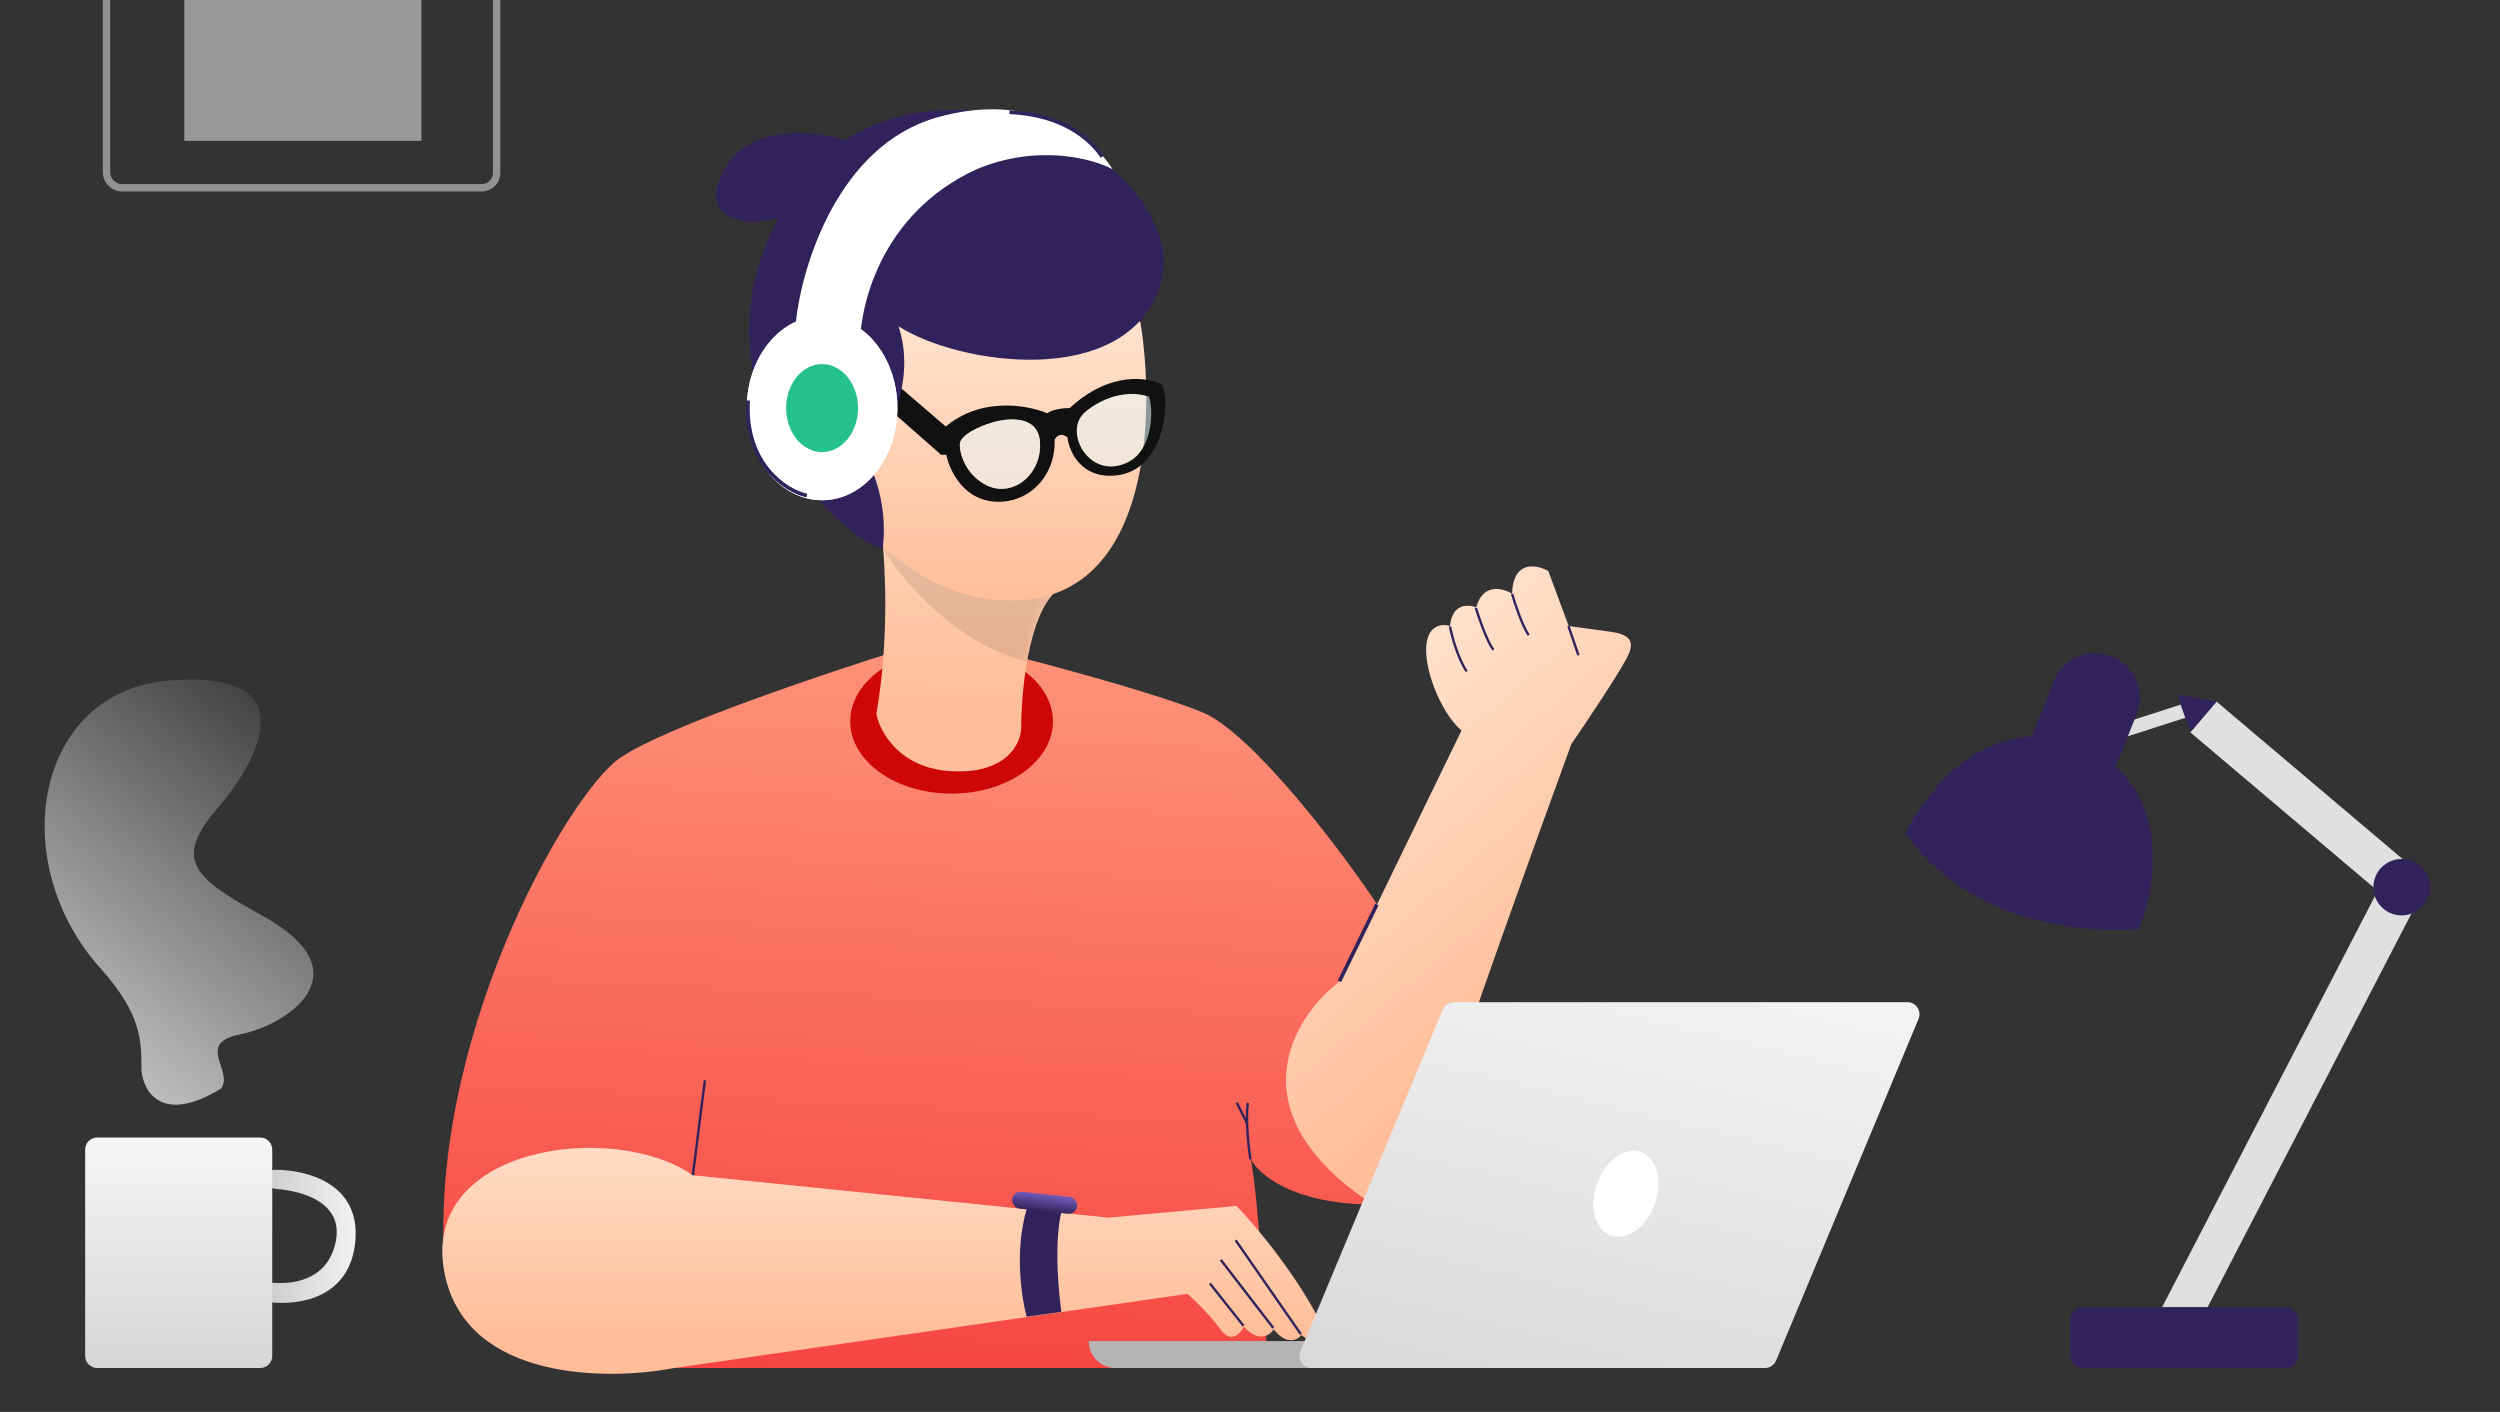 <svg width="301" height="170" viewBox="0 0 301 170" fill="none" xmlns="http://www.w3.org/2000/svg">
<rect x="0" y="0" width="301" height="170" fill="#333333" stroke="none"/>
<g clip-path="url(#clip0_843_8)">
<path d="M74.674 91.239C79.939 87.583 99.529 80.997 108.666 78.161H118.929C125.019 79.671 138.703 83.3 144.712 85.736C150.721 88.172 161.677 102.598 166.076 109.298L161.29 118.463C149.109 130.482 158.924 141.093 165.42 145.018C155.675 145.018 151.479 141.363 150.6 139.536C151.574 145.058 152.359 158.62 152.63 164.711H80.964V153.641H53.63C51.111 126.081 68.092 95.81 74.674 91.239Z" fill="url(#paint0_linear_843_8)"/>
<ellipse cx="114.571" cy="86.856" rx="12.203" ry="8.696" fill="#CF0606"/>
<path d="M105.512 85.958C107.095 76.851 106.537 68.424 106.29 65.516C106.636 62.794 121.041 67.892 127.97 70.615C124.06 72.595 123 82.494 122.959 87.196C123.083 88.743 122.117 92.022 117.267 92.764C109.149 93.704 106.048 88.619 105.512 85.958Z" fill="url(#paint1_linear_843_8)"/>
<mask id="mask0_843_8" style="mask-type:alpha" maskUnits="userSpaceOnUse" x="105" y="64" width="23" height="29">
<path d="M105.512 85.958C107.095 76.851 106.537 68.424 106.29 65.516C106.636 62.794 121.041 67.892 127.97 70.615C124.06 72.595 123 82.494 122.959 87.196C123.083 88.743 122.117 92.022 117.267 92.764C109.149 93.704 106.048 88.619 105.512 85.958Z" fill="#BABABA"/>
</mask>
<g mask="url(#mask0_843_8)">
<path opacity="0.1" d="M125.572 80.063C115.817 78.541 108.585 69.965 106.188 65.867C111.756 64.718 124.275 63.11 129.81 65.867C135.345 68.624 129.291 76.48 125.572 80.063Z" fill="black"/>
</g>
<path d="M122.601 72.282C138.623 71.586 139.081 49.675 137.307 38.806C108.359 14.27 96.736 33.55 94.543 46.256C97.22 55.222 106.579 72.979 122.601 72.282Z" fill="url(#paint2_linear_843_8)"/>
<path d="M101.92 16.906C97.311 15.453 87.701 14.726 86.138 23.444C86.138 29.081 99.74 27.653 101.92 16.906Z" fill="#30235B"/>
<path d="M107.47 45.858L113.999 51.465L113.29 54.735L107.201 49.391L107.47 45.858Z" fill="#111111"/>
<path d="M100.832 50.9C106.405 55.621 106.766 62.994 106.25 66.09C104.444 65.606 99.4 62.471 93.672 53.803C84.539 35.149 95.543 21.197 102.186 16.553C119.988 6.201 143.789 22.262 139.629 34.549C135.469 46.837 115.57 43.998 108.185 39.29C109.733 43.934 108.314 48.514 107.411 50.223C103.928 42.096 93.865 44.998 100.832 50.9Z" fill="#30235B"/>
<path d="M112.762 14.156C124.616 10.751 131.836 16.888 133.965 20.383C131.574 19.095 124.947 17.293 117.57 20.383C105.904 25.742 103.356 37.172 103.54 42.216L95.816 41.664V38.827C96.525 32.022 100.907 17.561 112.762 14.156Z" fill="white"/>
<ellipse cx="98.979" cy="49.132" rx="9.067" ry="11.092" fill="white"/>
<ellipse cx="98.979" cy="49.132" rx="9.067" ry="11.092" fill="white"/>
<ellipse cx="98.979" cy="49.132" rx="4.328" ry="5.295" fill="#24C28A"/>
<path opacity="0.5" d="M138.594 47.44C135.233 46.401 131.614 48.615 130.224 49.852C127.697 52.265 131.529 58.4 135.959 55.574C139.502 53.313 139.192 49.209 138.594 47.44Z" fill="#E6FCFF"/>
<path fill-rule="evenodd" clip-rule="evenodd" d="M128.8 49.124C133.661 44.634 138.271 45.401 139.968 46.347C140.95 48.947 139.968 56.547 134.547 57.221C130.21 57.76 128.724 54.407 128.523 52.663C127.699 51.997 127.151 52.571 126.98 52.941C127.123 57.788 123.227 61.066 119.046 60.306C115.701 59.698 114.245 56.355 113.935 54.76H113.243V51.924C117.599 47.659 123.616 48.705 126.081 49.761C126.729 49.251 128.164 49.124 128.8 49.124ZM138.339 47.744C134.978 46.705 131.908 48.485 130.518 49.722C127.991 52.135 131.31 58.045 135.947 55.574C138.723 54.094 138.937 49.513 138.339 47.744ZM119.336 50.906C121.171 50.309 124.913 49.91 125.2 53.089C125.558 57.063 121.942 59.995 118.783 58.431C116.495 57.299 115.558 54.978 115.558 53.512C115.558 52.34 118.077 51.286 119.336 50.906Z" fill="#111111"/>
<path opacity="0.5" d="M125.212 53.089C124.925 49.91 121.183 50.309 119.348 50.906C118.089 51.286 115.57 52.34 115.57 53.512C115.57 54.978 116.507 57.299 118.795 58.431C121.954 59.995 125.57 57.063 125.212 53.089Z" fill="#E6FCFF"/>
<path d="M53.606 153.677C56.425 166.238 73.163 166.264 81.18 164.706L142.974 155.779C143.771 156.47 145.679 158.294 146.936 160.057C148.194 161.819 149.347 160.58 149.766 159.741C151.578 161.703 152.911 160.769 153.351 160.057C154.911 162.021 156.223 161.335 156.684 160.747C158.848 162.357 159.394 160.958 159.396 160.057C156.445 153.807 151.15 147.543 148.872 145.192L133.464 146.602L83.401 141.498C73.904 134.835 50.083 137.975 53.606 153.677Z" fill="url(#paint3_linear_843_8)"/>
<path d="M173.337 134.671C170.545 143.686 166.697 145.261 165.122 144.921C148.544 133.828 155.663 122.46 161.294 118.163L175.974 87.938C173.849 86.276 171.481 81.077 171.724 77.798C171.918 75.175 173.707 75.087 174.577 75.371C174.82 72.653 176.784 72.739 177.735 73.122C178.561 70.159 180.953 70.795 182.046 71.483C182.192 67.403 185.021 67.961 186.418 68.751L188.869 75.371C189.871 75.51 192.194 75.832 193.473 76.006C195.073 76.224 197.108 76.515 196.09 78.769C195.276 80.571 191.147 86.741 189.184 89.6C185.065 100.868 176.128 125.657 173.337 134.671Z" fill="url(#paint4_linear_843_8)"/>
<path d="M131.079 161.468H163.406V161.468C163.406 163.259 161.954 164.711 160.163 164.711H134.322C132.531 164.711 131.079 163.259 131.079 161.468V161.468Z" fill="#B4B4B4"/>
<path d="M173.713 121.556C173.939 121.014 174.469 120.661 175.056 120.661H229.65C230.688 120.661 231.392 121.718 230.993 122.676L213.842 163.815C213.616 164.357 213.086 164.711 212.499 164.711H157.905C156.867 164.711 156.163 163.654 156.562 162.696L173.713 121.556Z" fill="url(#paint5_linear_843_8)"/>
<path d="M83.42 141.484L84.87 130.072" stroke="#30235B" stroke-width="0.291"/>
<path d="M150.556 139.604C150.338 138.264 149.969 135.027 150.229 132.793" stroke="#30235B" stroke-width="0.291"/>
<path d="M150.162 135.291L148.915 132.764" stroke="#30235B" stroke-width="0.291"/>
<path d="M149.72 159.636L145.671 154.526" stroke="#30235B" stroke-width="0.291"/>
<path d="M153.304 159.889L146.985 151.688" stroke="#30235B" stroke-width="0.291"/>
<path d="M156.626 160.64L148.771 149.323" stroke="#30235B" stroke-width="0.291"/>
<path d="M174.575 75.42C174.791 76.546 175.497 79.206 176.59 80.845" stroke="#30235B" stroke-width="0.291"/>
<path d="M182.06 71.507C182.391 72.668 183.252 75.287 184.051 76.474" stroke="#30235B" stroke-width="0.291"/>
<path d="M177.691 73.194C178.081 74.459 179.048 77.238 179.801 78.242" stroke="#30235B" stroke-width="0.291"/>
<path d="M188.838 75.367L190.043 78.891" stroke="#30235B" stroke-width="0.291"/>
<ellipse cx="195.76" cy="143.734" rx="3.693" ry="5.347" transform="rotate(19.9 195.76 143.734)" fill="white"/>
<rect x="291.209" y="108.301" width="59.389" height="4.865" transform="rotate(117.371 291.209 108.301)" fill="#E0E0E0"/>
<rect x="249.252" y="157.37" width="27.458" height="7.34" rx="1.455" fill="#30235B"/>
<rect x="288.067" y="108.777" width="31.9" height="4.865" transform="rotate(-139.766 288.067 108.777)" fill="#E0E0E0"/>
<rect x="264.233" y="86.054" width="9.412" height="1.676" transform="rotate(162.128 264.233 86.054)" fill="#E0E0E0"/>
<circle cx="289.156" cy="106.818" r="3.398" fill="#30235B"/>
<path d="M262.107 83.599L266.868 84.482L263.722 88.164L262.107 83.599Z" fill="#30235B"/>
<path d="M247.279 82.012C248.376 79.257 251.498 77.913 254.253 79.01V79.01C257.007 80.106 258.351 83.229 257.255 85.983L254.222 93.6L244.247 89.629L247.279 82.012Z" fill="#30235B"/>
<path d="M250.442 89.783C239.371 85.436 232.006 95.174 229.405 100.331C237.091 111.29 251.172 112.416 257.554 111.864C259.796 106.315 261.513 94.13 250.442 89.783Z" fill="#30235B"/>
<path d="M26.629 131.058C19.505 135.418 17.264 131.441 17.033 128.908C17.033 125.224 17.033 122.153 12.197 116.703C0.53 103.807 4.214 83.235 20.334 81.93C36.454 80.625 31.772 90.834 26.091 97.436C20.422 104.024 24.005 106.025 32.489 110.764L32.539 110.792C43.593 117.471 34.382 123.458 28.932 124.533C23.482 125.608 28.164 128.908 26.629 131.058Z" fill="url(#paint6_linear_843_8)"/>
<path d="M97.148 59.664C94.624 59.134 89.617 55.823 90.069 48.217" stroke="#30235B" stroke-width="0.446"/>
<path d="M132.71 18.871C131.336 16.831 128.089 13.816 121.544 13.507" stroke="#30235B" stroke-width="0.446"/>
<path d="M42.785 149.408C43.388 142.505 37.008 140.843 33.106 140.844C32.637 140.844 32.236 141.165 32.1 141.614C31.878 142.348 32.441 143.088 33.205 143.145C36.651 143.404 41.298 144.87 40.441 149.408C39.609 153.811 35.792 154.641 33.09 154.455C32.346 154.403 31.648 154.957 31.648 155.704C31.648 156.26 32.041 156.742 32.594 156.8C36.239 157.183 42.195 156.168 42.785 149.408Z" fill="url(#paint7_linear_843_8)"/>
<path d="M32.778 138.412V163.256C32.778 164.059 32.126 164.711 31.323 164.711H11.708C10.905 164.711 10.253 164.059 10.253 163.256L10.253 138.412C10.253 137.608 10.905 136.957 11.708 136.957H31.323C32.126 136.957 32.778 137.608 32.778 138.412Z" fill="url(#paint8_linear_843_8)"/>
<path d="M161.274 118.136L165.78 108.896" stroke="#30235B" stroke-width="0.446"/>
<path d="M123.619 145.548C122.121 150.603 122.994 156.314 123.619 158.538L127.784 157.948C126.915 151.322 127.422 147.227 127.784 146.008L123.619 145.548Z" fill="#30235B"/>
<rect x="121.968" y="143.382" width="7.877" height="2.042" rx="1.021" transform="rotate(6.017 121.968 143.382)" fill="url(#paint9_linear_843_8)"/>
<rect opacity="0.5" x="12.823" y="-13.828" width="46.974" height="36.434" rx="1.784" stroke="#F0F0F0" stroke-width="0.892"/>
<rect opacity="0.5" x="22.192" y="-10.496" width="28.544" height="27.452" fill="white"/>
</g>
<defs>
<linearGradient id="paint0_linear_843_8" x1="115.552" y1="63.93" x2="109.727" y2="180.605" gradientUnits="userSpaceOnUse">
<stop stop-color="#FF9F81"/>
<stop offset="1" stop-color="#F53838"/>
</linearGradient>
<linearGradient id="paint1_linear_843_8" x1="115.489" y1="32.349" x2="114.447" y2="84.17" gradientUnits="userSpaceOnUse">
<stop stop-color="#FFEFE0"/>
<stop offset="1" stop-color="#FFBE99"/>
</linearGradient>
<linearGradient id="paint2_linear_843_8" x1="116.279" y1="26.985" x2="116.279" y2="72.302" gradientUnits="userSpaceOnUse">
<stop stop-color="#FFEFE0"/>
<stop offset="1" stop-color="#FFBE99"/>
</linearGradient>
<linearGradient id="paint3_linear_843_8" x1="106.325" y1="121.282" x2="106.325" y2="160.685" gradientUnits="userSpaceOnUse">
<stop offset="0.068" stop-color="#FFEFE0"/>
<stop offset="1" stop-color="#FFBE99"/>
</linearGradient>
<linearGradient id="paint4_linear_843_8" x1="161.241" y1="63.452" x2="199.478" y2="108.202" gradientUnits="userSpaceOnUse">
<stop stop-color="#FFEFE0"/>
<stop offset="1" stop-color="#FFBE99"/>
</linearGradient>
<linearGradient id="paint5_linear_843_8" x1="209.493" y1="87.602" x2="188.048" y2="176.561" gradientUnits="userSpaceOnUse">
<stop offset="0.017" stop-color="white"/>
<stop offset="1" stop-color="#D7D7D7"/>
</linearGradient>
<linearGradient id="paint6_linear_843_8" x1="-5.64" y1="136.671" x2="37.731" y2="81.816" gradientUnits="userSpaceOnUse">
<stop stop-color="#ECECEC"/>
<stop offset="1" stop-color="#F5F5F5" stop-opacity="0"/>
</linearGradient>
<linearGradient id="paint7_linear_843_8" x1="46.605" y1="144.204" x2="31.648" y2="144.532" gradientUnits="userSpaceOnUse">
<stop stop-color="white"/>
<stop offset="1" stop-color="#CCCCCC"/>
</linearGradient>
<linearGradient id="paint8_linear_843_8" x1="21.515" y1="128.578" x2="21.515" y2="173.317" gradientUnits="userSpaceOnUse">
<stop stop-color="white"/>
<stop offset="1" stop-color="#CCCCCC"/>
</linearGradient>
<linearGradient id="paint9_linear_843_8" x1="125.757" y1="142.983" x2="125.705" y2="145.458" gradientUnits="userSpaceOnUse">
<stop stop-color="#7F67CE"/>
<stop offset="1" stop-color="#30235B"/>
</linearGradient>
<clipPath id="clip0_843_8">
<rect width="301" height="170" fill="white"/>
</clipPath>
</defs>
</svg>

